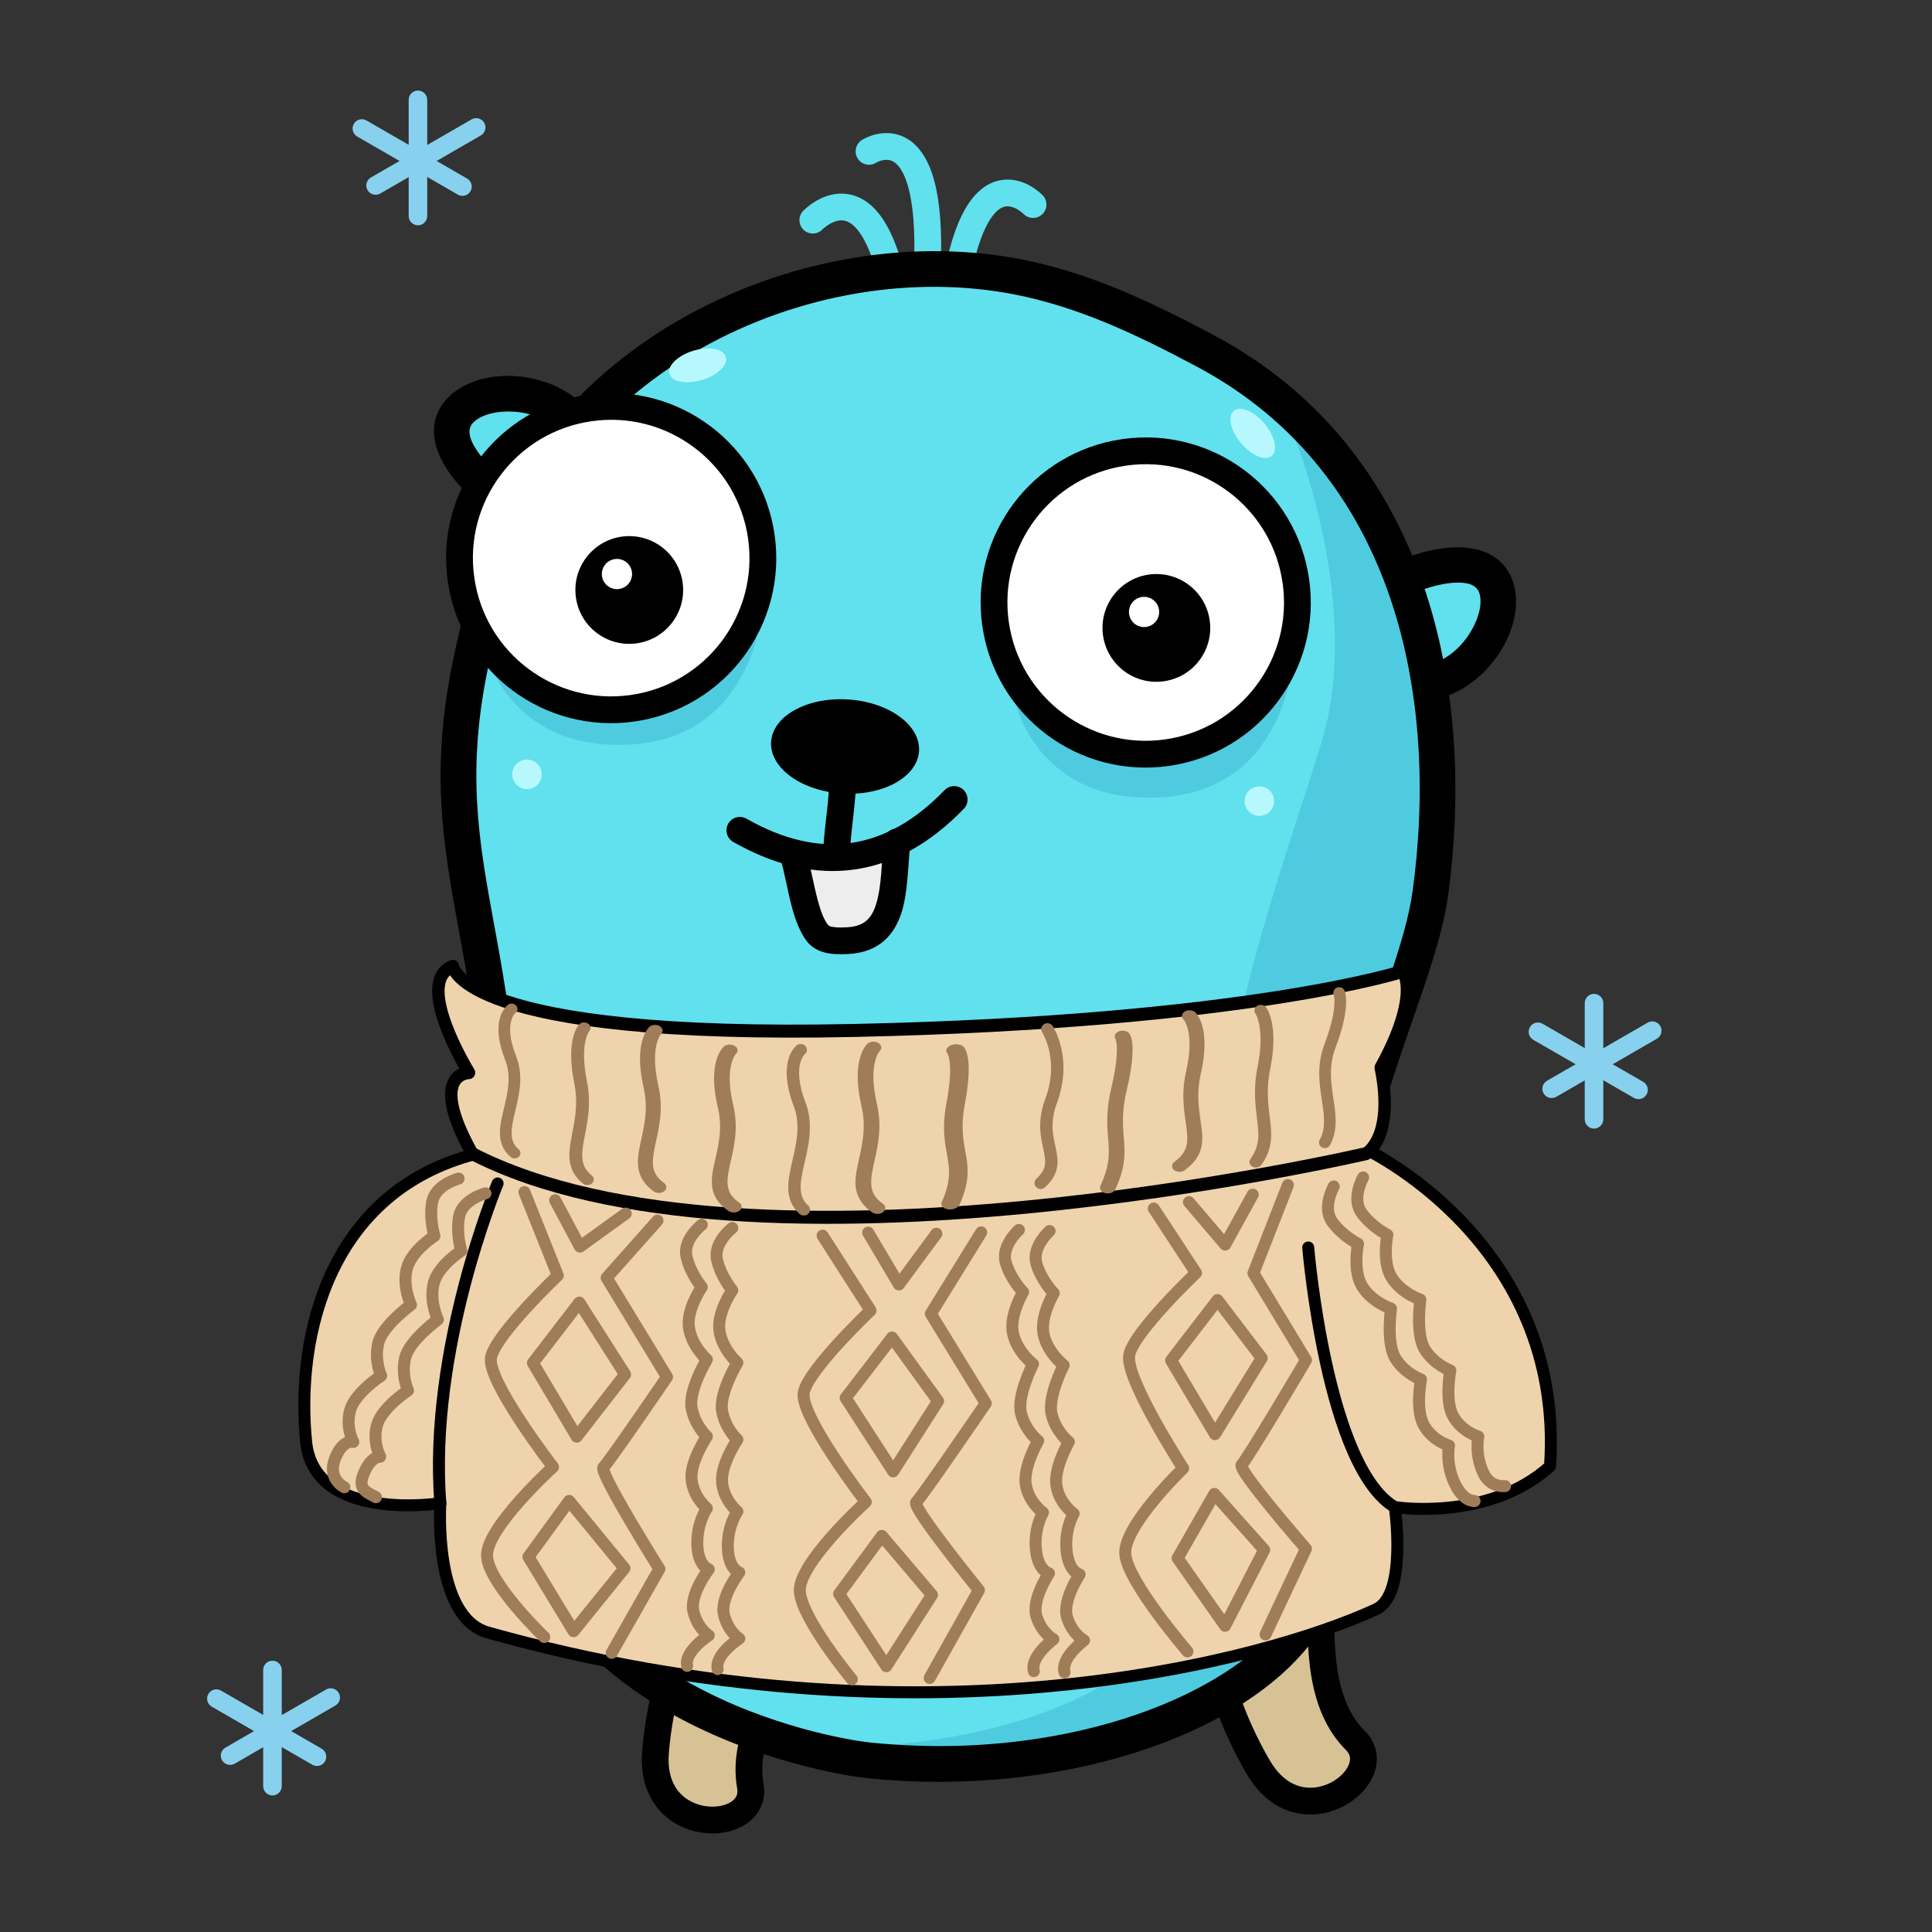 <?xml version="1.0" encoding="UTF-8" standalone="no"?>
<!DOCTYPE svg PUBLIC "-//W3C//DTD SVG 1.1//EN" "http://www.w3.org/Graphics/SVG/1.1/DTD/svg11.dtd">
<svg width="100%" height="100%" viewBox="0 0 600 600" version="1.1" xmlns="http://www.w3.org/2000/svg" xmlns:xlink="http://www.w3.org/1999/xlink" xml:space="preserve" xmlns:serif="http://www.serif.com/" style="fill-rule:evenodd;clip-rule:evenodd;stroke-linecap:round;stroke-linejoin:round;stroke-miterlimit:1.5;">
    <rect x="0" y="0" width="600" height="600" fill="#333333" stroke="none"/>
    <g transform="matrix(1,0,0,1,-1302.17,0)">
        <g id="_10" serif:id="10" transform="matrix(1,0,0,1,1302.17,0)">
            <rect x="0" y="0" width="600" height="600" style="fill:none;"/>
            <g transform="matrix(0.891,0,0,0.891,-279.039,-5867.01)">
                <g transform="matrix(-0.747,0,0,0.747,9215,3685.14)">
                    <g>
                        <g transform="matrix(-0.328,0,0,0.328,12031,4003.15)">
                            <path d="M2279.67,511.904C2283.15,491.051 2325.81,459.166 2343.54,451.945C2559.26,364.088 2483.64,611.456 2358.06,601.659" style="fill:rgb(97,224,238);"/>
                            <path d="M2304.7,516.075C2302.4,529.888 2289.31,539.234 2275.5,536.931C2261.69,534.629 2252.34,521.546 2254.64,507.733C2256.29,497.868 2262.51,485.893 2272.55,474.417C2290.08,454.38 2319.33,434.411 2333.97,428.447C2413.02,396.254 2460.14,407.089 2483.09,429.061C2507.27,452.211 2511.34,492.019 2495.5,531.292C2474.55,583.219 2420.19,631.956 2356.09,626.955C2342.13,625.866 2331.68,613.647 2332.76,599.686C2333.86,585.725 2346.07,575.275 2360.03,576.364C2401.43,579.593 2434.92,545.837 2448.44,512.309C2452.65,501.87 2454.95,491.361 2454.33,481.873C2453.91,475.587 2452.26,469.796 2448,465.718C2442.47,460.424 2433.69,458.355 2421.88,458.41C2404.22,458.492 2381.6,463.842 2353.11,475.444C2344.35,479.012 2328.41,490.188 2316.27,502.031C2312.59,505.624 2309.26,509.272 2306.77,512.845C2305.92,514.071 2304.88,515.003 2304.7,516.075Z"/>
                        </g>
                        <g transform="matrix(-0.942,0,0,0.942,14436.3,3155.91)">
                            <path d="M3077.27,879.49C3077.27,879.49 3108.11,847.368 3119.67,925.745" style="fill:none;stroke:rgb(97,224,238);stroke-width:13.26px;"/>
                        </g>
                        <g transform="matrix(0.942,0,0,0.942,8535.95,3148.64)">
                            <path d="M3077.27,879.49C3077.27,879.49 3106.83,848.653 3117.1,929.6" style="fill:none;stroke:rgb(97,224,238);stroke-width:13.26px;"/>
                        </g>
                        <g transform="matrix(-0.697,0.193,0.193,0.697,13486.4,2745.37)">
                            <path d="M3077.27,879.49C3077.27,879.49 3113.14,839.637 3136.24,954.162" style="fill:none;stroke:rgb(97,224,238);stroke-width:17.28px;"/>
                        </g>
                        <g transform="matrix(-0.314,-0.539,-0.539,0.314,12816.8,6009.97)">
                            <path d="M2787.51,613.28C2787.51,613.28 2876.01,567.95 2927.82,598.17C2979.63,628.39 2964.52,678.037 2919.19,671.562C2873.86,665.086 2830.68,662.927 2802.62,686.672C2774.56,710.416 2731.39,641.342 2787.51,613.28Z" style="fill:rgb(214,194,149);stroke:black;stroke-width:20.03px;"/>
                        </g>
                        <g transform="matrix(0.052,-0.622,-0.622,-0.052,11565.7,6472.75)">
                            <path d="M2787.51,613.28C2787.51,613.28 2876.01,567.95 2927.82,598.17C2979.63,628.39 2964.52,678.037 2919.19,671.562C2873.86,665.086 2830.68,662.927 2802.62,686.672C2774.56,710.416 2731.39,641.342 2787.51,613.28Z" style="fill:rgb(214,194,149);stroke:black;stroke-width:20.03px;"/>
                        </g>
                        <g transform="matrix(0.164,-0.284,-0.284,-0.164,11428.5,4853.5)">
                            <path d="M2301.37,493.302C2304.85,472.448 2326.32,460.207 2344.05,452.986C2559.76,365.129 2483.64,611.456 2358.06,601.659" style="fill:rgb(97,224,238);"/>
                            <path d="M2326.4,497.473C2324.1,511.286 2311.02,520.631 2297.2,518.329C2283.39,516.027 2274.05,502.943 2276.35,489.13C2281.28,459.546 2309.32,439.732 2334.48,429.488C2413.51,397.3 2460.58,408.035 2483.45,429.843C2507.62,452.888 2511.64,492.594 2495.66,531.779C2474.59,583.427 2420.17,631.954 2356.09,626.955C2342.13,625.866 2331.68,613.647 2332.76,599.686C2333.86,585.725 2346.07,575.275 2360.03,576.364C2401.45,579.594 2435.06,545.996 2448.67,512.616C2452.89,502.259 2455.22,491.836 2454.62,482.428C2454.23,476.255 2452.62,470.566 2448.43,466.569C2442.93,461.323 2434.18,459.31 2422.41,459.388C2404.75,459.505 2382.12,464.875 2353.62,476.485C2346.94,479.203 2339.48,482.712 2333.45,487.657C2330.21,490.312 2327.1,493.26 2326.4,497.473Z"/>
                        </g>
                        <g transform="matrix(-0.486,-5.94787e-17,5.94787e-17,-0.486,12440.4,4931.37)">
                            <path d="M1602.28,658.224C1602.28,658.224 1537.63,785.329 1549.85,894.354C1588.09,1235.66 1487.62,1302.63 1526.9,1510.82C1540.54,1583.11 1566.32,1665.45 1610.23,1725.3C1706.72,1856.83 1892.19,1925.15 2053.51,1894.26C2118.1,1881.89 2176.43,1853.93 2234.15,1823.26C2434.98,1716.58 2476.71,1491.41 2450.61,1301.63C2439.06,1217.62 2366.83,1086.68 2377.39,1002.44C2399.42,826.82 2393.26,731.764 2338.43,618.483C2291.7,521.934 2109.83,449.196 1911,469.87C1877.12,473.393 1674.41,508.918 1602.28,658.224Z" style="fill:rgb(97,224,238);"/>
                            <clipPath id="_clip1">
                                <path d="M1602.28,658.224C1602.28,658.224 1537.63,785.329 1549.85,894.354C1588.09,1235.66 1487.62,1302.63 1526.9,1510.82C1540.54,1583.11 1566.32,1665.45 1610.23,1725.3C1706.72,1856.83 1892.19,1925.15 2053.51,1894.26C2118.1,1881.89 2176.43,1853.93 2234.15,1823.26C2434.98,1716.58 2476.71,1491.41 2450.61,1301.63C2439.06,1217.62 2366.83,1086.68 2377.39,1002.44C2399.42,826.82 2393.26,731.764 2338.43,618.483C2291.7,521.934 2109.83,449.196 1911,469.87C1877.12,473.393 1674.41,508.918 1602.28,658.224Z"/>
                            </clipPath>
                            <g clip-path="url(#_clip1)">
                                <g transform="matrix(1.582,-1.93747e-16,-1.93747e-16,-1.582,-849.364,3866.96)">
                                    <path d="M2003.37,1344.04C2003.37,1344.04 2045.52,1446.83 2019.82,1530.09C1994.12,1613.34 1948.89,1729.5 1956.09,1845.65C1963.28,1961.8 1950.95,2036.84 1925.25,2069.73C1873.36,2136.16 1732.01,2145.79 1696.03,2135.51C1660.05,2125.24 1837.88,2172.52 1939.64,2131.4C2041.4,2090.29 2055.79,1917.6 2042.43,1809.67C2029.07,1701.74 2115.41,1670.91 2086.63,1484.86C2040.38,1375.9 2039.35,1382.07 2003.37,1344.04Z" style="fill:rgb(79,203,224);"/>
                                </g>
                                <g transform="matrix(1.582,-1.93747e-16,-1.93747e-16,-1.582,-822.199,3866.96)">
                                    <path d="M1816.44,1503.57C1816.44,1503.57 1829.07,1566.72 1904.33,1563.04C1979.59,1559.36 1984.85,1482.52 1984.85,1482.52L1816.44,1503.57Z" style="fill:rgb(79,203,224);"/>
                                </g>
                                <g transform="matrix(1.582,-1.93747e-16,-1.93747e-16,-1.582,-1331.45,3917.75)">
                                    <path d="M1816.44,1503.57C1816.44,1503.57 1829.07,1566.72 1904.33,1563.04C1979.59,1559.36 1984.85,1482.52 1984.85,1482.52L1816.44,1503.57Z" style="fill:rgb(79,203,224);"/>
                                </g>
                            </g>
                            <path d="M1586.94,650.538L1586.88,650.669C1583.84,656.753 1520.38,785.513 1532.79,896.265C1555.47,1098.63 1528.7,1203.39 1512.12,1299.26C1500.6,1365.83 1493.87,1428.29 1510.04,1514C1524.13,1588.68 1551.04,1673.62 1596.39,1735.45C1696.62,1872.06 1889.18,1943.2 2056.74,1911.11C2123.03,1898.42 2182.96,1869.89 2242.2,1838.42C2450,1728.03 2494.61,1495.65 2467.61,1299.29C2461.71,1256.42 2440.52,1201.51 2421.96,1146.63C2404.69,1095.56 2389.4,1044.58 2394.42,1004.57C2417,824.531 2410.08,727.143 2353.87,611.008C2333.8,569.529 2290.97,531.601 2232.58,503.089C2148.59,462.087 2032.07,440.031 1909.22,452.804C1888.16,454.995 1804.06,469.05 1724.03,513.433C1669.71,543.555 1617.43,587.563 1586.94,650.538ZM1617.73,665.687C1644.95,609.336 1692.1,570.378 1740.67,543.443C1815.07,502.187 1893.19,488.973 1912.77,486.936C2028.53,474.9 2138.39,495.292 2217.52,533.927C2267.87,558.507 2305.68,590.198 2322.98,625.959C2376.43,736.386 2381.84,829.108 2360.37,1000.3C2355.89,1036.04 2364.99,1079.76 2378.87,1124.99C2398.22,1188.03 2426.78,1254.29 2433.61,1303.97C2458.81,1487.17 2419.97,1705.12 2226.1,1808.11C2169.9,1837.97 2113.18,1865.37 2050.28,1877.41C1895.19,1907.11 1716.83,1841.6 1624.06,1715.15C1581.6,1657.28 1556.95,1577.55 1543.76,1507.64C1524.6,1406.05 1539.82,1338.93 1554.87,1255.56C1570.51,1168.94 1586.28,1065.46 1566.9,892.444C1555.18,787.854 1617.57,666.003 1617.57,666.003C1617.63,665.898 1617.68,665.793 1617.73,665.687Z"/>
                        </g>
                        <g transform="matrix(-0.244,-2.99168e-17,2.3886e-17,-0.195,11977,4754.25)">
                            <path d="M1949.25,437.086C1546.42,524.992 1450.76,759.917 1427.56,867.142C1383.84,1069.12 1362.66,1460.63 1401.94,1668.83C1415.58,1741.12 1441.36,1823.46 1485.27,1883.31C1581.76,2014.84 2013.3,2026.28 2174.62,1995.39C2239.21,1983.02 2297.53,1955.05 2355.26,1924.39C2556.09,1817.7 2625.17,583.75 2244.02,463.384C2142.23,431.238 2013.17,423.135 1949.25,437.086Z" style="fill:rgb(183,248,255);"/>
                        </g>
                        <g transform="matrix(-0.486,0,0,0.486,12520.9,3859.47)">
                            <circle cx="1749.06" cy="789.086" r="14.17" style="fill:rgb(183,248,255);"/>
                        </g>
                        <g transform="matrix(-0.486,0,0,0.486,12179.2,3871.97)">
                            <circle cx="1749.06" cy="789.086" r="14.17" style="fill:rgb(183,248,255);"/>
                        </g>
                        <g transform="matrix(-0.768,0,0,0.768,13636.7,3025.04)">
                            <g transform="matrix(0.624,-0.099,0.11,0.694,1402.01,1222.31)">
                                <path d="M1960.41,874.118C1963.57,893.086 1961.3,928.116 1971.79,944.361C1976.87,952.237 1989.75,953.613 1998.14,954.513C2046.33,959.682 2049.89,915.114 2060.81,876.97" style="fill:rgb(237,237,237);"/>
                                <path d="M1947.68,875.833C1946.63,869.518 1951.48,863.622 1958.5,862.676C1965.53,861.73 1972.09,866.088 1973.14,872.404C1975.05,883.896 1975.02,901.226 1976.95,916.796C1978.01,925.277 1979.46,933.191 1982.92,938.553C1983.88,940.041 1985.87,940.511 1987.72,941.055C1991.78,942.248 1996.19,942.652 1999.66,943.024C2008.19,943.939 2014.8,942.965 2019.96,940.1C2025.24,937.163 2028.88,932.45 2031.88,926.912C2039.83,912.268 2043.11,892.382 2048.35,874.086C2050.12,867.902 2057.14,864.174 2064.02,865.766C2070.9,867.358 2075.05,873.671 2073.28,879.855C2067.59,899.702 2063.63,921.171 2055.02,937.056C2049.74,946.782 2042.77,954.625 2033.49,959.783C2024.08,965.013 2012.18,967.671 1996.61,966.001C1990.52,965.348 1982.52,964.337 1975.73,961.696C1969.43,959.242 1964.09,955.48 1960.66,950.17C1955.73,942.534 1952.87,931.443 1951.37,919.364C1949.48,904.097 1949.56,887.102 1947.68,875.833Z"/>
                            </g>
                            <g transform="matrix(0.676,0.042,-0.048,0.782,1960.61,968.001)">
                                <ellipse cx="1221.96" cy="702.82" rx="66.462" ry="36.543"/>
                            </g>
                            <g transform="matrix(0.622,0.114,-0.114,0.622,2092.68,1002.77)">
                                <path d="M1179.05,724.966C1177.88,717.96 1182.62,711.324 1189.62,710.157C1196.63,708.989 1203.27,713.729 1204.43,720.734C1208.02,742.26 1208.2,763.523 1210.51,785.082C1211.27,792.144 1206.15,798.492 1199.09,799.249C1192.03,800.006 1185.68,794.888 1184.92,787.826C1182.67,766.767 1182.55,745.991 1179.05,724.966Z"/>
                            </g>
                            <g transform="matrix(0.631,0.034,-0.034,0.631,2025.37,1092.08)">
                                <path d="M1087.85,789.004C1081.5,785.828 1078.92,778.092 1082.09,771.739C1085.27,765.387 1093.01,762.808 1099.36,765.984C1135.39,783.999 1169.33,790.165 1200.93,783.887C1232.53,777.608 1261.58,758.928 1288.04,728.399C1292.69,723.032 1300.82,722.452 1306.19,727.104C1311.56,731.756 1312.14,739.89 1307.49,745.256C1276.75,780.716 1242.65,801.838 1205.94,809.13C1169.24,816.423 1129.7,809.929 1087.85,789.004Z"/>
                            </g>
                            <g transform="matrix(0.734,-0.223,0.223,0.734,569.292,1743.65)">
                                <ellipse cx="2765.83" cy="286.812" rx="23.313" ry="12.088" style="fill:rgb(183,248,255);"/>
                            </g>
                            <g transform="matrix(0.494,0.588,-0.588,0.494,1802.93,-389.275)">
                                <ellipse cx="2765.83" cy="286.812" rx="23.313" ry="12.088" style="fill:rgb(183,248,255);"/>
                            </g>
                            <g transform="matrix(1.19,-0.169,0.169,1.19,1245.06,999.679)">
                                <circle cx="1071.81" cy="534.398" r="76.669" style="fill:white;stroke:black;stroke-width:13.54px;"/>
                            </g>
                            <g transform="matrix(1.19,-0.169,0.169,1.19,1569.81,1026.66)">
                                <circle cx="1071.81" cy="534.398" r="76.669" style="fill:white;stroke:black;stroke-width:13.54px;"/>
                            </g>
                            <g transform="matrix(2.861,-0.407,0.407,2.861,-585.221,367.681)">
                                <circle cx="1044.8" cy="535.269" r="11.326"/>
                            </g>
                            <g transform="matrix(2.861,-0.407,0.407,2.861,-264.976,390.725)">
                                <circle cx="1044.8" cy="535.269" r="11.326"/>
                            </g>
                            <g transform="matrix(0.802,-0.114,0.114,0.802,598.735,1517.32)">
                                <circle cx="2472.68" cy="285.194" r="11.336" style="fill:white;"/>
                            </g>
                            <g transform="matrix(0.802,-0.114,0.114,0.802,918.979,1540.36)">
                                <circle cx="2472.68" cy="285.194" r="11.336" style="fill:white;"/>
                            </g>
                        </g>
                        <g transform="matrix(0.4,-0.479,0.479,0.4,9799.13,5608.08)">
                            <path d="M2787.51,613.28C2787.51,613.28 2876.01,567.95 2927.82,598.17C2979.63,628.39 2964.52,678.037 2919.19,671.562C2873.86,665.086 2830.68,662.927 2802.62,686.672C2774.56,710.416 2731.39,641.342 2787.51,613.28Z" style="fill:rgb(214,194,149);stroke:black;stroke-width:20.03px;"/>
                        </g>
                        <g transform="matrix(-0.314,-0.539,-0.539,0.314,12960.3,5833.63)">
                            <path d="M2787.51,613.28C2787.51,613.28 2876.01,567.95 2927.82,598.17C2979.63,628.39 2964.52,678.037 2919.19,671.562C2873.86,665.086 2830.68,662.927 2802.62,686.672C2774.56,710.416 2731.39,641.342 2787.51,613.28Z" style="fill:rgb(214,194,149);stroke:black;stroke-width:20.03px;"/>
                        </g>
                    </g>
                </g>
                <path d="M788.52,6984.95C788.52,6984.95 858.841,7017.41 853.431,7095.84C831.857,7115.26 799.339,7110.04 799.339,7110.04C799.339,7110.04 803.772,7140.57 792.825,7145.65C754.75,7163.28 635.396,7196.36 483.26,7153.77C463.972,7148.36 466.667,7108.69 466.667,7108.69C466.667,7108.69 422.697,7115.62 419.877,7087.32C416.091,7049.32 428.532,6999.96 478.838,6986.98C582.291,7017.41 788.52,6984.95 788.52,6984.95Z" style="fill:rgb(238,211,173);stroke:black;stroke-width:4.17px;"/>
                <g transform="matrix(1.038,0,0,1.087,-21.663,-608.157)">
                    <path d="M474.646,6927.07C474.646,6927.07 477.351,6950.33 609.337,6947.63C741.324,6944.92 793.625,6928.67 793.625,6928.67C793.625,6928.67 799.804,6935.98 786.221,6959.53C790.947,6982.04 781.353,6987.11 781.353,6987.11C781.353,6987.11 574.718,7033.09 481.137,6987.11C465.991,6961.15 480.055,6961.15 480.055,6961.15C480.055,6961.15 461.123,6931.94 474.646,6927.07Z" style="fill:rgb(238,211,173);stroke:black;stroke-width:4.17px;"/>
                </g>
                <path d="M486.621,6997.24C486.621,6997.24 462.401,7055.15 466.667,7108.69" style="fill:none;stroke:black;stroke-width:4.17px;"/>
                <g transform="matrix(1,0,0,1,0.709,2.836)">
                    <path d="M768.445,7016.72C768.445,7016.72 774.936,7094.61 799.278,7107.59" style="fill:none;stroke:black;stroke-width:4.17px;"/>
                </g>
                <g transform="matrix(0.975,0,0,0.886,12.021,791.428)">
                    <path d="M491.777,6935.64C491.777,6935.64 486.105,6940.25 491.423,6954.96C496.74,6969.68 484.155,6984.21 492.841,6992.36" style="fill:none;stroke:rgb(159,125,88);stroke-width:4.17px;"/>
                </g>
                <g transform="matrix(-0.975,0,0,0.925,1255.92,515.852)">
                    <path d="M488.172,6935.03C488.172,6935.03 486.105,6940.25 491.423,6954.96C496.74,6969.68 487.993,6981.02 493.306,6991.51" style="fill:none;stroke:rgb(159,125,88);stroke-width:4.17px;"/>
                </g>
                <g transform="matrix(1.035,0,0,0.982,83.263,139.876)">
                    <path d="M491.777,6935.64C491.777,6935.64 486.105,6940.25 491.423,6954.96C496.74,6969.68 484.155,6984.21 492.841,6992.36" style="fill:none;stroke:rgb(159,125,88);stroke-width:4.17px;"/>
                </g>
                <g transform="matrix(-1.035,0,0,1.007,1186,-44.224)">
                    <path d="M490.572,6939.13C490.572,6939.13 484.023,6949.26 489.341,6963.97C494.658,6978.68 484.155,6984.21 492.841,6992.36" style="fill:none;stroke:rgb(159,125,88);stroke-width:4.17px;"/>
                </g>
                <g transform="matrix(1.074,0,0,0.931,-11.414,485.973)">
                    <path d="M491.777,6935.64C491.777,6935.64 487.913,6940.42 490.662,6956.04C493.697,6973.28 484.155,6984.21 492.841,6992.36" style="fill:none;stroke:rgb(159,125,88);stroke-width:4.17px;"/>
                </g>
                <g transform="matrix(-1.074,0,0,0.931,1280.68,480.877)">
                    <path d="M491.671,6934.55C491.671,6934.55 487.913,6940.42 490.662,6956.04C493.697,6973.28 486.797,6980.8 493.263,6991.27" style="fill:none;stroke:rgb(159,125,88);stroke-width:4.17px;"/>
                </g>
                <g transform="matrix(1.251,0,0,0.962,-73.719,271.893)">
                    <path d="M491.777,6935.64C491.777,6935.64 487.913,6940.42 490.662,6956.04C493.697,6973.28 484.155,6984.21 492.841,6992.36" style="fill:none;stroke:rgb(159,125,88);stroke-width:4.17px;"/>
                </g>
                <g transform="matrix(-1.251,0,0,0.962,1342.99,266.797)">
                    <path d="M491.777,6935.64C491.777,6935.64 487.913,6940.42 490.662,6956.04C493.697,6973.28 485.878,6981.85 494.564,6990.01" style="fill:none;stroke:rgb(159,125,88);stroke-width:4.17px;"/>
                </g>
                <g transform="matrix(1.31,0,0,0.961,-76.69,285.699)">
                    <path d="M491.777,6935.64C491.777,6935.64 487.913,6940.42 490.662,6956.04C493.697,6973.28 484.155,6984.21 492.841,6992.36" style="fill:none;stroke:rgb(159,125,88);stroke-width:4.17px;"/>
                </g>
                <g transform="matrix(-1.31,0,0,0.986,1345.96,105.794)">
                    <path d="M489.699,6937.37C489.699,6937.37 487.913,6940.42 490.662,6956.04C493.697,6973.28 488.572,6976.27 493.62,6990.75" style="fill:none;stroke:rgb(159,125,88);stroke-width:4.17px;"/>
                </g>
                <g transform="matrix(-1.551,0.129,0.082,0.991,836.888,12.701)">
                    <path d="M489.699,6937.37C489.699,6937.37 487.913,6940.42 490.662,6956.04C493.697,6973.28 488.572,6976.27 493.62,6990.75" style="fill:none;stroke:rgb(159,125,88);stroke-width:4.17px;"/>
                </g>
                <g transform="matrix(1.31,0,0,0.986,-26.616,111.333)">
                    <path d="M491.777,6935.64C491.777,6935.64 487.913,6940.42 490.662,6956.04C493.697,6973.28 484.155,6984.21 492.841,6992.36" style="fill:none;stroke:rgb(159,125,88);stroke-width:4.17px;"/>
                </g>
                <path d="M495.962,7000.24L507.594,7029.33C507.594,7029.33 485.991,7049.82 484.329,7057.85C482.668,7065.88 505.932,7096.07 505.932,7096.07C505.932,7096.07 482.114,7117.67 482.945,7127.37C483.776,7137.06 502.885,7155.34 502.885,7155.34" style="fill:none;stroke:rgb(159,125,88);stroke-width:4.17px;"/>
                <g transform="matrix(1,0,0,1,109.01,12.186)">
                    <path d="M490.879,7003.24L507.594,7029.33C507.594,7029.33 485.991,7049.82 484.329,7057.85C482.668,7065.88 505.932,7096.07 505.932,7096.07C505.932,7096.07 482.114,7117.67 482.945,7127.37C483.776,7137.06 501.07,7157.88 501.07,7157.88" style="fill:none;stroke:rgb(159,125,88);stroke-width:4.17px;"/>
                </g>
                <g transform="matrix(1,0,0,1,222.45,-0.886)">
                    <path d="M492.876,7006.87L507.594,7029.33C507.594,7029.33 485.991,7049.82 484.329,7057.85C482.668,7065.88 503.119,7097.43 503.119,7097.43C503.119,7097.43 482.114,7117.67 482.945,7127.37C483.776,7137.06 504.61,7161.24 504.61,7161.24" style="fill:none;stroke:rgb(159,125,88);stroke-width:4.17px;"/>
                </g>
                <path d="M542.342,7010.18L524.617,7030.12L545.665,7064.69C545.665,7064.69 525.282,7094.6 523.509,7096.15C521.737,7097.7 543.007,7131.6 543.007,7131.6L526.389,7160.85" style="fill:none;stroke:rgb(159,125,88);stroke-width:4.17px;"/>
                <g transform="matrix(1,0,0,1,109.01,12.186)">
                    <path d="M546.154,7002.1L528.61,7030.49L547.753,7061.69C547.753,7061.69 525.282,7094.6 523.509,7096.15C521.737,7097.7 545.366,7126.79 545.366,7126.79L528.204,7157.4" style="fill:none;stroke:rgb(159,125,88);stroke-width:4.17px;"/>
                </g>
                <g transform="matrix(1,0,0,1,222.45,-0.886)">
                    <path d="M539.619,6998.66L527.612,7029.4L545.938,7059.69C545.938,7059.69 525.282,7094.6 523.509,7096.15C521.737,7097.7 545.911,7125.43 545.911,7125.43L531.835,7155.31" style="fill:none;stroke:rgb(159,125,88);stroke-width:4.17px;"/>
                </g>
                <g transform="matrix(1,0,0,1,-0.443,1.773)">
                    <path d="M507.113,7001.32L515.754,7017.49L531.707,7005.97" style="fill:none;stroke:rgb(159,125,88);stroke-width:4.17px;"/>
                </g>
                <g transform="matrix(1,0,0,1,108.566,13.959)">
                    <path d="M507.204,7000.41L517.932,7018.49L530.981,7000.8" style="fill:none;stroke:rgb(159,125,88);stroke-width:4.17px;"/>
                </g>
                <g transform="matrix(1,0,0,1,222.007,0.886)">
                    <path d="M505.571,7002.86L518.205,7017.67L527.805,7000.25" style="fill:none;stroke:rgb(159,125,88);stroke-width:4.17px;"/>
                </g>
                <path d="M514.203,7085.51L498.915,7059.81L515.09,7038.76L531.042,7063.8L514.203,7085.51Z" style="fill:none;stroke:rgb(159,125,88);stroke-width:4.17px;"/>
                <g transform="matrix(1,0,0,1,109.01,12.186)">
                    <path d="M515.474,7085.42L498.915,7059.81L515.09,7038.76L531.133,7060.9L515.474,7085.42Z" style="fill:none;stroke:rgb(159,125,88);stroke-width:4.17px;"/>
                </g>
                <g transform="matrix(1,0,0,1,222.45,-0.886)">
                    <path d="M514.203,7085.51L498.915,7059.81L515.09,7038.76L530.498,7058.99L514.203,7085.51Z" style="fill:none;stroke:rgb(159,125,88);stroke-width:4.17px;"/>
                </g>
                <path d="M511.545,7107.89L497.364,7127.39L513.096,7153.31L530.821,7131.38L511.545,7107.89Z" style="fill:none;stroke:rgb(159,125,88);stroke-width:4.17px;"/>
                <g transform="matrix(1,0,0,1,109.01,12.186)">
                    <path d="M511.545,7107.89L496.638,7128.11L513.096,7153.31L529.006,7128.47L511.545,7107.89Z" style="fill:none;stroke:rgb(159,125,88);stroke-width:4.17px;"/>
                </g>
                <g transform="matrix(1,0,0,1,222.45,-0.886)">
                    <path d="M513.995,7106.35L501.176,7128.75L517.724,7152.31L531.365,7125.84L513.995,7106.35Z" style="fill:none;stroke:rgb(159,125,88);stroke-width:4.17px;"/>
                </g>
                <path d="M557.781,7011.64C557.781,7011.64 551.134,7016.74 552.464,7022.72C553.793,7028.7 557.781,7033.35 557.781,7033.35C557.781,7033.35 552.242,7041.33 553.35,7047.75C554.458,7054.18 559.554,7058.61 559.554,7058.61C559.554,7058.61 553.129,7069.24 554.236,7075.45C555.344,7081.65 559.554,7085.42 559.554,7085.42C559.554,7085.42 553.572,7094.28 554.236,7100.49C554.901,7106.69 559.554,7110.46 559.554,7110.46C559.554,7110.46 556.009,7115.55 556.23,7123.09C556.452,7130.62 560.219,7131.73 560.219,7131.73C560.219,7131.73 553.35,7140.59 554.901,7146.57C556.452,7152.55 560.219,7154.77 560.219,7154.77C560.219,7154.77 551.578,7160.31 552.685,7165.4" style="fill:none;stroke:rgb(159,125,88);stroke-width:4.17px;"/>
                <g transform="matrix(0.998,-0.067,0.067,0.998,-358.13,53.195)">
                    <path d="M557.781,7011.64C557.781,7011.64 551.134,7016.74 552.464,7022.72C553.793,7028.7 557.781,7033.35 557.781,7033.35C557.781,7033.35 552.242,7041.33 553.35,7047.75C554.458,7054.18 559.554,7058.61 559.554,7058.61C559.554,7058.61 553.129,7069.24 554.236,7075.45C555.344,7081.65 559.554,7085.42 559.554,7085.42C559.554,7085.42 553.572,7094.28 554.236,7100.49C554.901,7106.69 559.554,7110.46 559.554,7110.46C559.554,7110.46 556.009,7115.55 556.23,7123.09C556.452,7130.62 560.219,7131.73 560.219,7131.73C560.219,7131.73 553.35,7140.59 554.901,7146.57C556.452,7152.55 560.219,7154.77 560.219,7154.77C560.219,7154.77 551.578,7160.31 552.685,7165.4" style="fill:none;stroke:rgb(159,125,88);stroke-width:4.17px;"/>
                </g>
                <g transform="matrix(0.921,-0.39,0.39,0.921,-2470.2,758.094)">
                    <path d="M557.781,7011.64C557.781,7011.64 551.134,7016.74 552.464,7022.72C553.793,7028.7 557.781,7033.35 557.781,7033.35C557.781,7033.35 552.242,7041.33 553.35,7047.75C554.458,7054.18 559.554,7058.61 559.554,7058.61C559.554,7058.61 553.129,7069.24 554.236,7075.45C555.344,7081.65 559.554,7085.42 559.554,7085.42C559.554,7085.42 553.572,7094.28 554.236,7100.49C554.901,7106.69 559.554,7110.46 559.554,7110.46C559.554,7110.46 556.009,7115.55 556.23,7123.09C556.452,7130.62 560.219,7131.73 560.219,7131.73" style="fill:none;stroke:rgb(159,125,88);stroke-width:4.17px;"/>
                </g>
                <g transform="matrix(0.922,0.388,-0.388,0.922,2679.26,314.391)">
                    <path d="M557.781,7011.64C557.781,7011.64 551.134,7016.74 552.464,7022.72C553.793,7028.7 557.781,7033.35 557.781,7033.35C557.781,7033.35 552.242,7041.33 553.35,7047.75C554.458,7054.18 559.554,7058.61 559.554,7058.61C559.554,7058.61 553.129,7069.24 554.236,7075.45C555.344,7081.65 559.554,7085.42 559.554,7085.42C559.554,7085.42 553.572,7094.28 554.236,7100.49C554.901,7106.69 559.554,7110.46 559.554,7110.46C559.554,7110.46 555.719,7110.82 555.941,7118.36C556.162,7125.89 562.817,7126.22 562.817,7126.22" style="fill:none;stroke:rgb(159,125,88);stroke-width:4.17px;"/>
                </g>
                <g transform="matrix(1,0,0,1,10.635,1.108)">
                    <path d="M557.781,7011.64C557.781,7011.64 551.134,7016.74 552.464,7022.72C553.793,7028.7 557.781,7033.35 557.781,7033.35C557.781,7033.35 552.242,7041.33 553.35,7047.75C554.458,7054.18 559.554,7058.61 559.554,7058.61C559.554,7058.61 553.129,7069.24 554.236,7075.45C555.344,7081.65 559.554,7085.42 559.554,7085.42C559.554,7085.42 553.572,7094.28 554.236,7100.49C554.901,7106.69 559.554,7110.46 559.554,7110.46C559.554,7110.46 556.009,7115.55 556.23,7123.09C556.452,7130.62 560.219,7131.73 560.219,7131.73C560.219,7131.73 553.35,7140.59 554.901,7146.57C556.452,7152.55 560.219,7154.77 560.219,7154.77C560.219,7154.77 551.578,7160.31 552.685,7165.4" style="fill:none;stroke:rgb(159,125,88);stroke-width:4.17px;"/>
                </g>
                <g transform="matrix(0.998,-0.067,0.067,0.998,-347.444,53.585)">
                    <path d="M557.781,7011.64C557.781,7011.64 551.134,7016.74 552.464,7022.72C553.793,7028.7 557.781,7033.35 557.781,7033.35C557.781,7033.35 552.242,7041.33 553.35,7047.75C554.458,7054.18 559.554,7058.61 559.554,7058.61C559.554,7058.61 553.129,7069.24 554.236,7075.45C555.344,7081.65 559.554,7085.42 559.554,7085.42C559.554,7085.42 553.572,7094.28 554.236,7100.49C554.901,7106.69 559.554,7110.46 559.554,7110.46C559.554,7110.46 556.009,7115.55 556.23,7123.09C556.452,7130.62 560.219,7131.73 560.219,7131.73C560.219,7131.73 553.35,7140.59 554.901,7146.57C556.452,7152.55 560.219,7154.77 560.219,7154.77C560.219,7154.77 551.578,7160.31 552.685,7165.4" style="fill:none;stroke:rgb(159,125,88);stroke-width:4.17px;"/>
                </g>
                <g transform="matrix(0.921,-0.39,0.39,0.921,-2459.97,754.963)">
                    <path d="M557.781,7011.64C557.781,7011.64 551.134,7016.74 552.464,7022.72C553.793,7028.7 557.781,7033.35 557.781,7033.35C557.781,7033.35 552.242,7041.33 553.35,7047.75C554.458,7054.18 559.554,7058.61 559.554,7058.61C559.554,7058.61 553.129,7069.24 554.236,7075.45C555.344,7081.65 559.554,7085.42 559.554,7085.42C559.554,7085.42 553.572,7094.28 554.236,7100.49C554.901,7106.69 559.554,7110.46 559.554,7110.46C559.554,7110.46 555.84,7115.56 556.23,7123.09C556.519,7128.65 561.362,7129.96 561.388,7129.97" style="fill:none;stroke:rgb(159,125,88);stroke-width:4.17px;"/>
                </g>
                <g transform="matrix(0.922,0.388,-0.388,0.922,2688.63,319.538)">
                    <path d="M557.781,7011.64C557.781,7011.64 551.134,7016.74 552.464,7022.72C553.793,7028.7 557.781,7033.35 557.781,7033.35C557.781,7033.35 552.242,7041.33 553.35,7047.75C554.458,7054.18 559.554,7058.61 559.554,7058.61C559.554,7058.61 553.129,7069.24 554.236,7075.45C555.344,7081.65 559.554,7085.42 559.554,7085.42C559.554,7085.42 553.572,7094.28 554.236,7100.49C554.901,7106.69 559.554,7110.46 559.554,7110.46C559.554,7110.46 556.21,7111.5 556.6,7119.02C556.888,7124.58 561.54,7123.64 563.677,7124.03" style="fill:none;stroke:rgb(159,125,88);stroke-width:4.17px;"/>
                </g>
                <g transform="matrix(1.023,0,0,1.023,-3867.69,2646.41)">
                    <path d="M4232.43,3883.81C4232.43,3882.07 4231.01,3880.65 4229.27,3880.65C4227.52,3880.65 4226.11,3882.07 4226.11,3883.81L4226.11,3923.4C4226.11,3925.14 4227.52,3926.56 4229.27,3926.56C4231.01,3926.56 4232.43,3925.14 4232.43,3923.4L4232.43,3883.81Z" style="fill:rgb(135,209,238);"/>
                    <g transform="matrix(0.5,0.866,-0.866,0.5,5497.86,-1711.25)">
                        <path d="M4232.43,3883.81C4232.43,3882.07 4231.01,3880.65 4229.27,3880.65C4227.52,3880.65 4226.11,3882.07 4226.11,3883.81L4226.11,3923.4C4226.11,3925.14 4227.52,3926.56 4229.27,3926.56C4231.01,3926.56 4232.43,3925.14 4232.43,3923.4L4232.43,3883.81Z" style="fill:rgb(135,209,238);"/>
                    </g>
                    <g transform="matrix(-0.5,0.866,0.866,0.5,2961.41,-1710.88)">
                        <path d="M4232.43,3883.81C4232.43,3882.07 4231.01,3880.65 4229.27,3880.65C4227.52,3880.65 4226.11,3882.07 4226.11,3883.81L4226.11,3923.4C4226.11,3925.14 4227.52,3926.56 4229.27,3926.56C4231.01,3926.56 4232.43,3925.14 4232.43,3923.4L4232.43,3883.81Z" style="fill:rgb(135,209,238);"/>
                    </g>
                </g>
                <g transform="matrix(1.023,0,0,1.023,-3457.77,2961.25)">
                    <path d="M4232.43,3883.81C4232.43,3882.07 4231.01,3880.65 4229.27,3880.65C4227.52,3880.65 4226.11,3882.07 4226.11,3883.81L4226.11,3923.4C4226.11,3925.14 4227.52,3926.56 4229.27,3926.56C4231.01,3926.56 4232.43,3925.14 4232.43,3923.4L4232.43,3883.81Z" style="fill:rgb(135,209,238);"/>
                    <g transform="matrix(0.5,0.866,-0.866,0.5,5497.86,-1711.25)">
                        <path d="M4232.43,3883.81C4232.43,3882.07 4231.01,3880.65 4229.27,3880.65C4227.52,3880.65 4226.11,3882.07 4226.11,3883.81L4226.11,3923.4C4226.11,3925.14 4227.52,3926.56 4229.27,3926.56C4231.01,3926.56 4232.43,3925.14 4232.43,3923.4L4232.43,3883.81Z" style="fill:rgb(135,209,238);"/>
                    </g>
                    <g transform="matrix(-0.5,0.866,0.866,0.5,2961.41,-1710.88)">
                        <path d="M4232.43,3883.81C4232.43,3882.07 4231.01,3880.65 4229.27,3880.65C4227.52,3880.65 4226.11,3882.07 4226.11,3883.81L4226.11,3923.4C4226.11,3925.14 4227.52,3926.56 4229.27,3926.56C4231.01,3926.56 4232.43,3925.14 4232.43,3923.4L4232.43,3883.81Z" style="fill:rgb(135,209,238);"/>
                    </g>
                </g>
                <g transform="matrix(1.023,0,0,1.023,-3918.4,3193.68)">
                    <path d="M4232.43,3883.81C4232.43,3882.07 4231.01,3880.65 4229.27,3880.65C4227.52,3880.65 4226.11,3882.07 4226.11,3883.81L4226.11,3923.4C4226.11,3925.14 4227.52,3926.56 4229.27,3926.56C4231.01,3926.56 4232.43,3925.14 4232.43,3923.4L4232.43,3883.81Z" style="fill:rgb(135,209,238);"/>
                    <g transform="matrix(0.5,0.866,-0.866,0.5,5497.86,-1711.25)">
                        <path d="M4232.43,3883.81C4232.43,3882.07 4231.01,3880.65 4229.27,3880.65C4227.52,3880.65 4226.11,3882.07 4226.11,3883.81L4226.11,3923.4C4226.11,3925.14 4227.52,3926.56 4229.27,3926.56C4231.01,3926.56 4232.43,3925.14 4232.43,3923.4L4232.43,3883.81Z" style="fill:rgb(135,209,238);"/>
                    </g>
                    <g transform="matrix(-0.5,0.866,0.866,0.5,2961.41,-1710.88)">
                        <path d="M4232.43,3883.81C4232.43,3882.07 4231.01,3880.65 4229.27,3880.65C4227.52,3880.65 4226.11,3882.07 4226.11,3883.81L4226.11,3923.4C4226.11,3925.14 4227.52,3926.56 4229.27,3926.56C4231.01,3926.56 4232.43,3925.14 4232.43,3923.4L4232.43,3883.81Z" style="fill:rgb(135,209,238);"/>
                    </g>
                </g>
            </g>
        </g>
    </g>
</svg>
